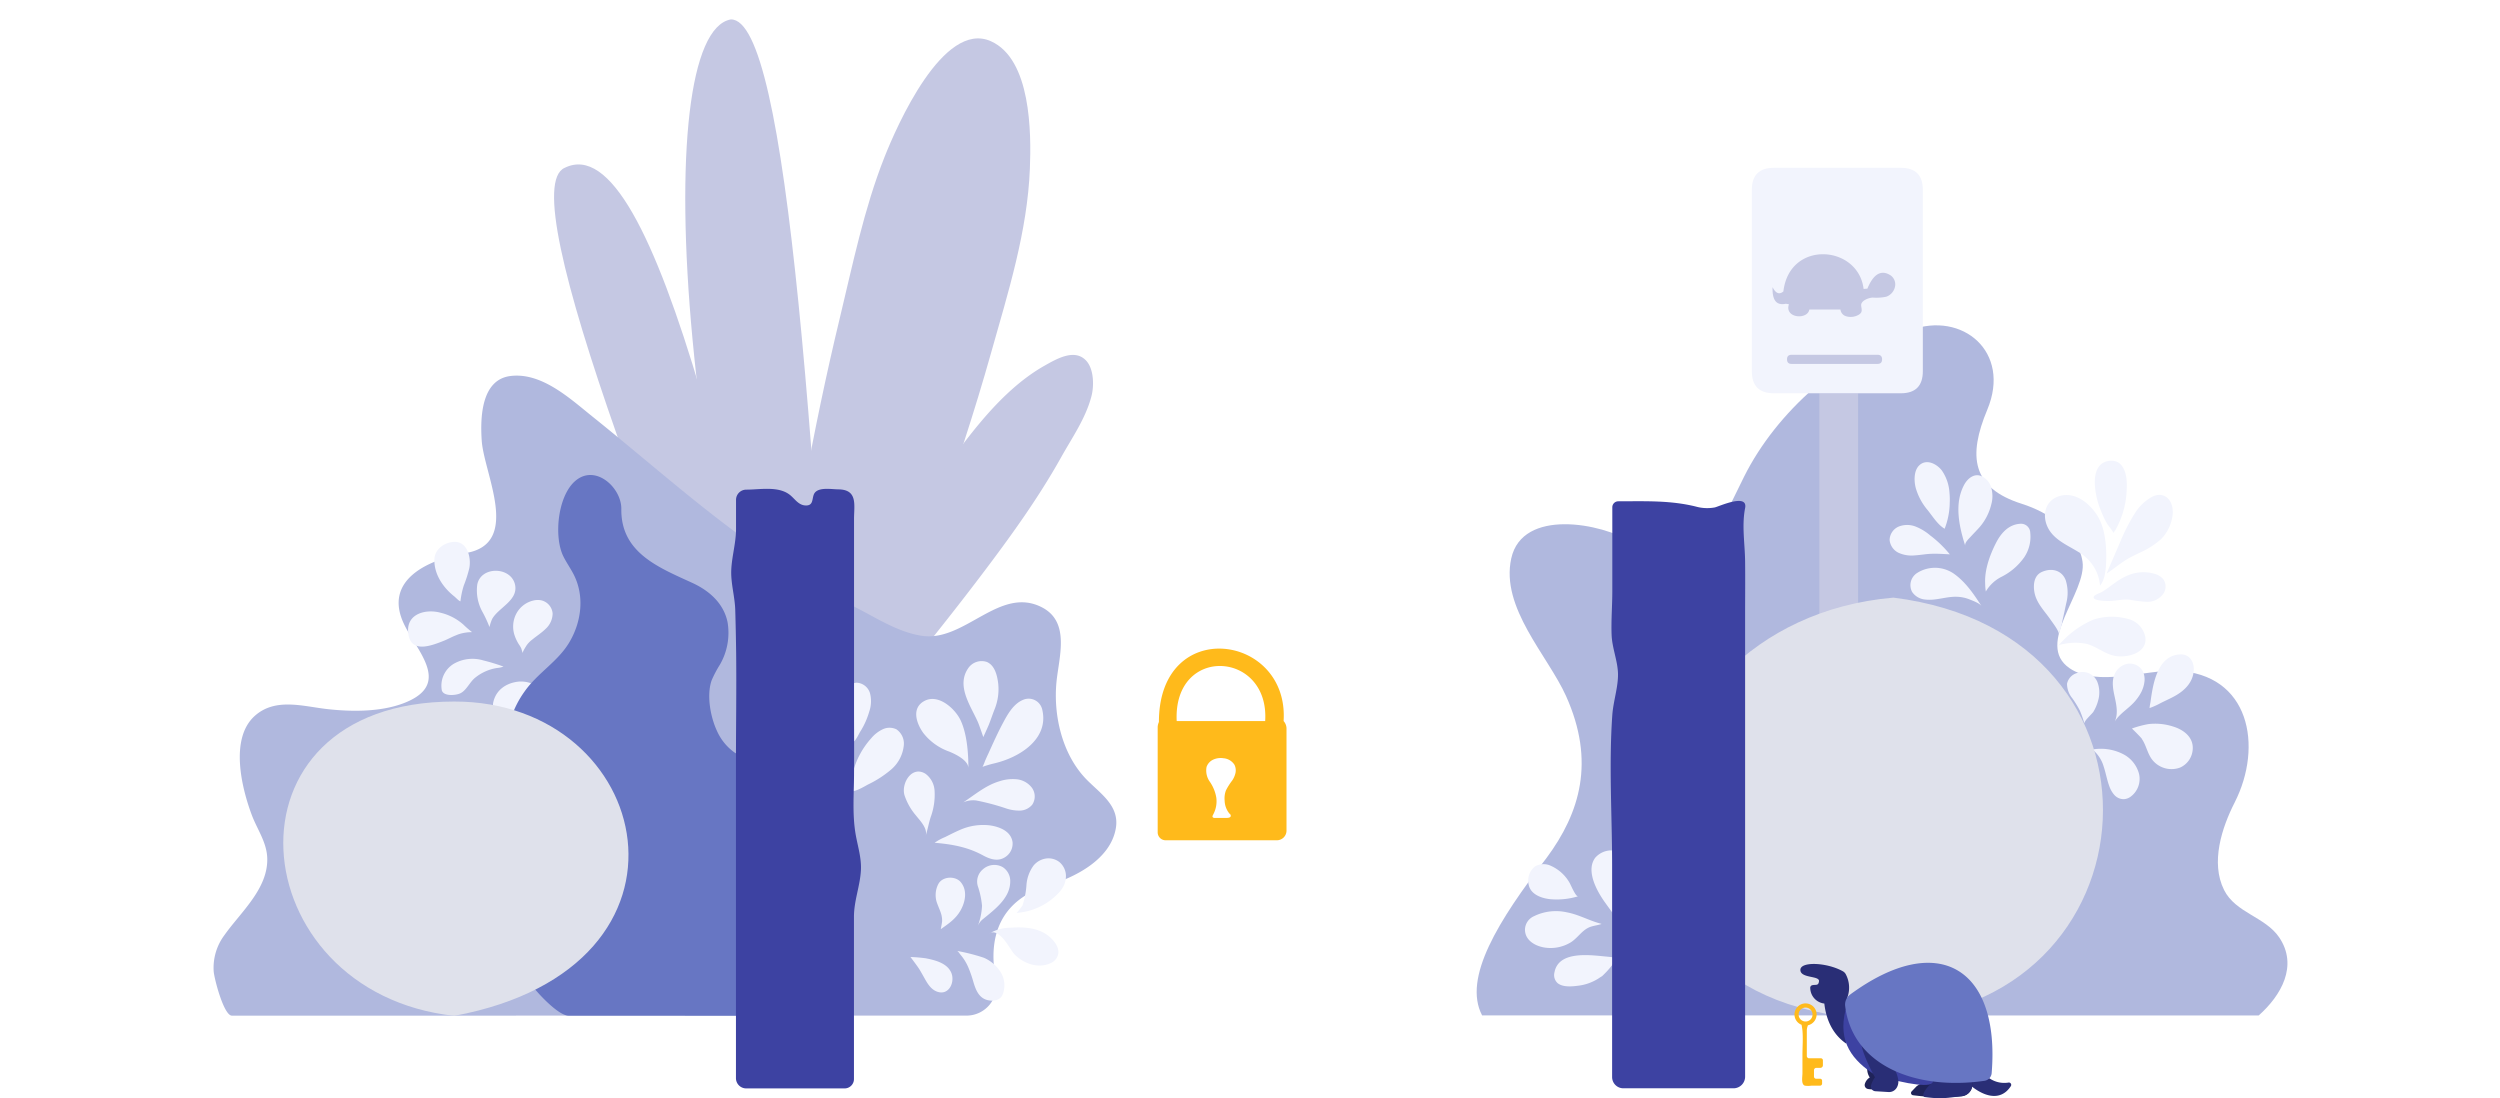 <?xml version="1.0" standalone="no"?><!DOCTYPE svg PUBLIC "-//W3C//DTD SVG 1.1//EN" "http://www.w3.org/Graphics/SVG/1.1/DTD/svg11.dtd"><svg t="1581598641388" class="icon" viewBox="0 0 2331 1024" version="1.1" xmlns="http://www.w3.org/2000/svg" p-id="6052" width="455.273" height="200" xmlns:xlink="http://www.w3.org/1999/xlink"><defs><style type="text/css"></style></defs><path d="M1381.903 946.729c-18.251-34.907 15.432-88.808 60.096-146.789 31.383-42.327 45.554-90.069 18.177-150.944-16.99-37.801-61.246-82.279-51.081-128.352 10.387-47.001 84.394-32.978 112.995-14.838 62.396 39.544 78.866-11.129 104.054-61.283 30.79-61.542 90.96-113.069 155.247-136.736 48.225-17.843 94.15 20.217 71.558 74.192-18.103 43.365-14.653 72.931 32.274 87.806 24.78 7.864 52.157 25.745 56.497 53.789 4.377 28.638-45.072 76.863-12.019 99.492 25.967 17.769 70.483 1.224 99.492 2.374 68.294 2.745 81.203 70.037 54.42 122.751-12.019 23.593-22.629 56.052-9.905 81.611 10.758 21.479 38.357 24.966 51.415 44.219 17.843 26.412 1.781 54.272-19.142 72.82z" fill="#B0B8DE" p-id="6053"></path><path d="M1921.577 600.956c0.89-0.223 1.781-0.371 2.671-0.519a52.157 52.157 0 0 1 21.701 0c8.903 2.485 16.137 8.94 25.188 10.943 11.537 2.56 31.754-2.226 29.083-17.732a21.627 21.627 0 0 0-16.805-16.73 55.644 55.644 0 0 0-31.495 0.816 87.435 87.435 0 0 0-28.49 19.624c-1.781 1.744-3.339 3.71-5.193 5.342a7.085 7.085 0 0 1 3.339-1.744zM1966.092 560.373c6.529 0 12.947-1.892 19.513-1.224a121.341 121.341 0 0 0 15.506 1.966 18.14 18.14 0 0 0 16.582-8.458 11.945 11.945 0 0 0-0.445-12.316 15.58 15.58 0 0 0-7.642-5.119 37.096 37.096 0 0 0-27.303 2.077c-8.347 3.71-14.838 10.016-22.443 14.616-1.669 1.002-6.269 2.337-7.419 4.081-2.634 4.377 11.759 4.377 13.651 4.377zM1985.419 520.198c3.302-1.818 6.677-3.376 10.053-5.045a74.489 74.489 0 0 0 19.772-12.724 38.951 38.951 0 0 0 10.461-21.961c1.113-8.384-2.337-18.548-12.019-19.067a15.655 15.655 0 0 0-7.79 2.226 43.477 43.477 0 0 0-15.024 14.467A168.787 168.787 0 0 0 1977.221 504.507l-7.16 16.619c-1.966 4.563-3.969 9.089-5.861 13.651 7.197-4.637 13.614-10.387 21.219-14.579zM1950.92 526.505a1.521 1.521 0 0 0-0.26-0.408 41.844 41.844 0 0 0-13.243-11.722c-10.09-6.232-22.258-11.129-27.896-22.258-6.01-11.797-2.448-25.967 11.129-29.677 14.282-4.081 27.748 6.789 35.056 18.548s8.532 29.046 8.087 42.252c-0.223 7.011-0.964 17.324-5.75 22.777a38.209 38.209 0 0 0-7.122-19.513zM1958.339 474.83a76.566 76.566 0 0 1-4.822-19.55c-0.742-7.197-0.594-16.063 4.711-21.627 4.674-4.86 14.319-5.75 19.067-0.668 5.453 5.861 6.047 15.209 5.676 22.777a82.279 82.279 0 0 1-10.684 38.654c-0.334 0.482-1.706 2.077-1.373 2.708a81.611 81.611 0 0 0-5.305-7.419 60.096 60.096 0 0 1-4.6-8.458c-0.964-2.263-1.855-4.377-2.671-6.418zM1919.499 591.423c1.039-2.152-5.824-11.129-7.048-12.872-5.75-8.606-13.837-16.026-15.617-26.709-1.15-6.937-0.26-15.321 6.974-18.548 8.755-3.932 18.548-1.966 22.258 7.679a38.617 38.617 0 0 1 0.371 21.998c-1.039 4.934-2.04 9.868-3.227 14.838a64.213 64.213 0 0 1-3.71 13.614z" fill="#F2F4FD" p-id="6054"></path><path d="M1817.708 459.62a40.806 40.806 0 0 0-7.122-20.922c-4.674-6.084-14.134-11.129-20.885-4.971-5.453 5.008-5.119 14.838-3.45 21.293a55.644 55.644 0 0 0 11.129 20.663c4.563 5.713 9.385 13.577 15.803 17.324a68.962 68.962 0 0 0 4.748-24.521 60.986 60.986 0 0 0-0.223-8.866zM1845.863 491.412a50.339 50.339 0 0 0 10.758-20.922 28.861 28.861 0 0 0 0-15.877 16.434 16.434 0 0 0-10.35-11.129c-6.01-1.669-11.129 2.448-14.245 7.419-10.313 17.695-5.453 39.693 0.371 58.018-0.89-2.819 3.71-6.974 5.379-8.829 2.745-3.005 5.527-5.75 8.087-8.68zM1887.411 519.568a34.24 34.24 0 0 0 5.602-22.814 8.643 8.643 0 0 0-9.83-8.347c-10.832 0.853-17.88 9.237-22.48 18.548-5.453 10.832-10.239 24.224-9.756 36.465a58.092 58.092 0 0 0 0.631 8.124 35.649 35.649 0 0 1 14.022-13.429 57.202 57.202 0 0 0 21.812-18.548zM1800.347 516.377c-5.082 0.223-10.127 1.187-15.246 1.484a29.38 29.38 0 0 1-14.838-2.411 14.838 14.838 0 0 1-8.384-11.945 13.911 13.911 0 0 1 8.495-12.538 21.516 21.516 0 0 1 15.729 0 48.485 48.485 0 0 1 13.688 8.31 104.834 104.834 0 0 1 18.214 17.584c-5.824-0.297-11.908-0.742-17.658-0.482zM1824.867 556.441c-9.905-0.445-19.624 3.71-29.417 2.597a16.434 16.434 0 0 1-12.613-7.16 13.466 13.466 0 0 1 4.674-17.621 31.012 31.012 0 0 1 34.87 1.076c10.721 7.827 18.14 18.845 25.225 29.862-1.781-2.782-8.124-5.045-11.129-6.269a34.165 34.165 0 0 0-11.611-2.485z" fill="#F2F4FD" p-id="6055"></path><path d="M2025.965 649.96c9.348-4.822 17.769-12.019 19.327-23.074 1.224-8.532-2.968-17.138-12.501-16.73-21.145 0.964-25.3 27.303-27.562 43.625-0.26 2.114-0.89 4.377-0.964 6.418a68.516 68.516 0 0 0 10.016-4.489c3.747-1.929 7.79-3.71 11.685-5.75zM1997.03 688.948c3.932 5.676 5.082 12.835 9.051 18.548a22.888 22.888 0 0 0 26.598 8.198 19.846 19.846 0 0 0 11.463-14.356c2.56-12.947-7.419-20.885-18.548-24.112A54.309 54.309 0 0 0 2003.188 675.149a91.998 91.998 0 0 0-15.358 4.118s7.605 7.419 9.2 9.497zM1996.177 645.991a29.343 29.343 0 0 0 3.264-10.053 17.398 17.398 0 0 0-1.632-10.35 13.911 13.911 0 0 0-13.392-6.789 16.396 16.396 0 0 0-12.872 10.164c-2.856 6.64-1.187 14.505 0.297 21.256 1.595 7.419 3.19 15.543 0 22.48 3.71-6.121 10.053-10.276 15.321-15.246a45.443 45.443 0 0 0 9.014-11.463zM1956.336 653.113a27.08 27.08 0 0 0-0.89-17.584 14.838 14.838 0 0 0-19.142-7.901 13.169 13.169 0 0 0-9.014 9.979 21.59 21.59 0 0 0 5.045 13.614 93.519 93.519 0 0 1 6.826 11.129 100.901 100.901 0 0 1 4.377 12.427c-0.816-2.374 7.011-8.977 8.347-11.129a40.064 40.064 0 0 0 4.452-10.535zM1979.632 703.156a28.898 28.898 0 0 1 14.838 18.548 20.625 20.625 0 0 1-8.31 21.442 11.834 11.834 0 0 1-5.935 2.003 11.685 11.685 0 0 1-8.606-3.71 24.038 24.038 0 0 1-4.86-8.31c-2.263-6.047-3.302-12.501-5.342-18.548a31.717 31.717 0 0 0-10.461-15.729 45.628 45.628 0 0 1 28.675 4.303z" fill="#F2F4FD" p-id="6056"></path><path d="M1446.487 807.507a16.026 16.026 0 0 0-15.172 0.297 16.916 16.916 0 0 0-5.935 17.287c1.892 8.977 11.945 12.464 20.106 13.317a68.442 68.442 0 0 0 25.967-2.708c-2.189 0.631-6.789-10.461-7.716-12.093a37.541 37.541 0 0 0-17.25-16.1zM1484.028 808.694a17.769 17.769 0 0 1 3.302-8.866 20.143 20.143 0 0 1 15.506-6.937c9.868 0.223 13.058 7.419 12.13 16.322s-3.71 16.879-5.379 25.374c-0.927 5.008-4.971 17.917-1.781 22.554-3.71-5.342-7.419-10.239-11.129-15.469-5.713-7.901-13.763-21.516-12.65-32.978zM1464.367 878.769a36.132 36.132 0 0 1-24.706 4.637c-8.421-1.484-17.472-6.603-17.769-16.211a13.948 13.948 0 0 1 8.198-12.835 46.444 46.444 0 0 1 30.79-3.71c10.795 1.966 20.217 7.419 30.753 10.313 0.334 0 1.447 0.594 1.781 0.482-3.969 1.447-8.347 1.632-12.13 3.413-6.751 3.19-10.609 10.09-16.916 13.911zM1490.632 912.192a45.257 45.257 0 0 1-19.253 6.9c-5.861 0.779-14.393 1.558-19.216-2.56a10.239 10.239 0 0 1-2.745-10.053c3.71-19.55 31.42-16.174 45.628-14.838l5.193 0.519c3.227 0.371 6.455 0.556 9.645 1.113-1.595-0.26-4.155 3.302-5.082 4.377a81.315 81.315 0 0 1-11.129 12.613c-1.113 0.594-2.077 1.298-3.042 1.929z" fill="#F2F4FD" p-id="6057"></path><path d="M1696.366 366.695h36.132v243.462h-36.132z" fill="#C5C8E3" p-id="6058"></path><path d="M1633.414 156.471m20.551 0l118.336 0q20.551 0 20.551 20.551l0 169.121q0 20.551-20.551 20.551l-118.336 0q-20.551 0-20.551-20.551l0-169.121q0-20.551 20.551-20.551Z" fill="#F2F4FD" p-id="6059"></path><path d="M1687.018 288.607h29.009a7.419 7.419 0 0 0 5.527 6.343 14.838 14.838 0 0 0 11.129-1.261c4.34-2.411 3.079-4.822 2.671-8.792-0.482-4.674 7.419-7.419 10.943-7.419a45.739 45.739 0 0 0 12.316-0.779 12.576 12.576 0 0 0 8.421-10.201 10.201 10.201 0 0 0-4.971-10.201c-7.939-4.637-15.098-1.261-20.922 12.835l-3.524 0.26c-4.934-41.028-69.147-45.962-74.786 2.337-3.71 3.153-7.085 2.003-10.09-3.969-0.371 11.129 2.782 17.435 12.427 15.469l2.819 0.445c-4.414 13.095 17.398 14.801 19.03 4.934z" fill="#C5C8E3" p-id="6060"></path><path d="M1666.207 330.786m4.266 0l80.128 0q4.266 0 4.266 4.266l0 0q0 4.266-4.266 4.266l-80.128 0q-4.266 0-4.266-4.266l0 0q0-4.266 4.266-4.266Z" fill="#C5C8E3" p-id="6061"></path><path d="M1754.83 950.438c260.452-6.306 284.712-358.979 10.572-393.218-263.568 22.814-316.949 385.502-10.572 393.218z" fill="#DFE1EB" p-id="6062"></path><path d="M1697.59 986.756h-10.795a2.152 2.152 0 0 1-2.114-2.114v-24.038a13.763 13.763 0 0 1 1.039-4.637 10.313 10.313 0 1 0-5.935-0.445c0.408 1.929 0.742 4.785 0.816 5.305 0.668 7.679 0 15.432 0 23.111v16.879c0 2.893-1.484 10.313 2.3 11.463a20.366 20.366 0 0 0 6.01 0h8.05a1.966 1.966 0 0 0 1.966-1.966v-2.671a1.818 1.818 0 0 0-1.818-1.818h-3.71a2.04 2.04 0 0 1-2.04-2.04V997.884a2.226 2.226 0 0 1 2.226-2.226h3.71a2.374 2.374 0 0 0 2.374-2.374v-4.6a1.892 1.892 0 0 0-2.077-1.929z m-20.551-40.806a6.492 6.492 0 1 1 6.492 6.492 6.492 6.492 0 0 1-6.492-6.492z" fill="#FFBA1B" p-id="6063"></path><path d="M1854.804 1005.304a24.446 24.446 0 0 0 17.658 4.118 2.189 2.189 0 0 1 2.485 3.227c-9.756 15.098-26.635 10.164-41.696-4.192z" fill="#292E76" p-id="6064"></path><path d="M1787.14 1012.723l-4.748 4.934a2.114 2.114 0 0 0 1.224 3.524 206.365 206.365 0 0 0 45.368 1.002 11.129 11.129 0 0 0 9.905-9.126c0.185-1.261 0.334-2.597 0.408-4.006l-40.806-3.71z" fill="#1F2359" p-id="6065"></path><path d="M1800.792 1010.534a22.258 22.258 0 0 0-7.234 8.866c-0.445 1.632-0.445 3.264 1.224 3.487 15.135 2.003 19.067 1.002 34.203-0.779a11.129 11.129 0 0 0 9.905-9.126c0.185-1.261 0.334-2.597 0.408-4.006l-37.096-3.339zM1721.592 973.178c-10.647-7.16-18.548-19.364-20.588-37.467a14.838 14.838 0 0 1-13.132-14.393 2.448 2.448 0 0 1 1.744-2.671c3.339-0.89 5.861 0.853 6.418-3.71 0.705-5.416-17.361-2.523-17.361-10.609s24.891-7.011 39.693 1.335a6.937 6.937 0 0 1 2.856 3.153 26.598 26.598 0 0 1 1.335 20.996z" fill="#292E76" p-id="6066"></path><path d="M1740.993 996.215a14.022 14.022 0 0 0 2.374 8.421 10.609 10.609 0 0 0-4.563 5.935 3.71 3.71 0 0 0 2.523 4.711 16.916 16.916 0 0 0 9.089-0.445l1.373-18.548z" fill="#1F2359" p-id="6067"></path><path d="M1720.813 941.461l81.389 66.773c0.26 6.343-22.666 3.339-53.938-5.972-20.588-13.243-35.056-30.345-27.451-60.8z" fill="#3D42A2" p-id="6068"></path><path d="M1735.428 973.178c1.076 8.68 9.422 25.633 12.835 31.309a25.151 25.151 0 0 0-3.71 7.419 4.452 4.452 0 0 0 4.081 5.564l12.13 0.742c6.64 0.408 10.498-6.121 8.94-12.613a28.008 28.008 0 0 0-7.419-14.134z" fill="#292E76" p-id="6069"></path><path d="M1724.967 927.402c82.39-60.615 140.075-24.558 132.062 73.228a7.901 7.901 0 0 1-6.714 7.122c-64.992 9.311-123.085-14.838-129.836-69.444A11.648 11.648 0 0 1 1724.967 927.402z" fill="#6776C3" p-id="6070"></path><path d="M526.542 156.471c84.468-41.622 166.932 336.498 262.158 790.851C620.098 540.193 477.018 178.061 526.542 156.471z" fill="#C5C8E3" p-id="6071"></path><path d="M681.418 18.103c53.27-0.927 79.274 398.263 107.579 929.145-161.553-456.69-184.59-915.086-107.579-929.145z" fill="#C5C8E3" p-id="6072"></path><path d="M923.915 38.432c37.467 16.767 37.69 85.321 36.354 118.707-2.3 58.723-20.217 115.257-36.057 171.421-31.754 112.883-73.524 222.688-116.296 331.75-37.096 94.484-75.713 188.3-113.44 282.487 12.538-216.456 37.801-435.471 88.623-646.51 11.908-49.412 22.48-101.384 41.473-149.497 11.537-29.232 54.902-128.241 99.343-108.358z" fill="#C5C8E3" p-id="6073"></path><path d="M1013.242 336.832a14.245 14.245 0 0 0-1.002-1.076c-10.684-10.684-27.006-1.15-38.023 5.045-44.144 24.817-77.086 74.007-105.909 114.07-100.159 139.481-182.142 292.094-269.317 439.811-11.129 18.548-19.921 33.757-31.049 52.305 116.63-137.255 237.415-266.239 346.366-409.8 26.932-35.538 53.381-71.929 75.157-110.917 10.127-18.14 22.629-35.909 28.045-56.238 2.634-9.385 2.634-25.04-4.266-33.201z" fill="#C5C8E3" p-id="6074"></path><path d="M216.233 946.989c-7.642 0-16.545-34.87-16.99-41.288a50.896 50.896 0 0 1 10.127-33.943c15.172-21.404 40.806-43.291 39.804-71.781-0.519-14.838-9.497-26.82-14.505-40.323-9.348-25.003-20.625-70.928 2.782-92.072 19.253-17.361 45.109-8.94 67.812-6.418 24.187 2.708 54.123 2.819 76.529-7.827 37.096-17.584 7.085-46.37-4.86-70.965-20.588-42.29 23.816-61.023 57.684-66.773 51.526-8.903 16.656-73.747 14.542-104.685-1.484-21.738-0.408-57.128 27.006-60.355 29.046-3.45 55.31 21.071 76.084 37.727 53.455 42.846 104.092 88.585 160.774 127.388a713.877 713.877 0 0 0 83.318 49.894c20.18 10.127 40.249 23.704 63.063 27.229 40.249 6.232 72.857-47.446 112.661-26.227 25.967 13.911 15.209 46.37 12.984 69.481-2.968 31.235 5.342 67.107 27.525 90.218 12.909 13.392 31.495 24.669 27.822 46.036-4.971 29.12-37.912 45.665-63.063 53.27-42.735 13.021-56.98 45.146-48.818 87.992a27.896 27.896 0 0 1-27.229 33.386z" fill="#B0B8DE" p-id="6075"></path><path d="M423.377 555.922c-10.424-8.272-18.548-20.551-18.363-33.832 0-9.534 8.606-16.026 17.695-16.805 13.169-1.113 16.879 14.838 14.838 24.632a116.667 116.667 0 0 1-5.082 15.914 77.902 77.902 0 0 0-3.153 14.838c-1.781-0.519-4.34-3.524-5.935-4.748zM449.604 570.092a41.288 41.288 0 0 1-4.6-25.04c3.413-17.621 32.051-16.842 35.315 0.594 2.671 14.319-15.469 20.885-21.404 31.42a40.806 40.806 0 0 0-2.523 7.605 110.695 110.695 0 0 0-6.789-14.579zM479.764 592.313a25.967 25.967 0 0 1 1.892-20.588 24.298 24.298 0 0 1 16.693-12.019 17.175 17.175 0 0 1 6.158 0 13.726 13.726 0 0 1 10.758 12.316 19.624 19.624 0 0 1-6.529 14.319c-3.71 3.71-8.495 6.714-12.65 10.164a22.703 22.703 0 0 0-5.342 5.639c-0.705 1.15-3.71 5.787-3.302 6.9-0.594-1.521-0.927-3.153-1.484-4.637a25.559 25.559 0 0 0-2.226-3.71 39.507 39.507 0 0 1-3.969-8.384zM425.195 592.35c-3.71 1.41-7.16 3.376-10.758 4.86-12.872 5.193-32.199 12.613-33.869-7.827-1.447-17.213 16.396-21.738 29.937-18.14a49.523 49.523 0 0 1 21.553 11.129 86.397 86.397 0 0 0 8.124 7.048 40.398 40.398 0 0 0-11.129 1.521 28.935 28.935 0 0 0-3.858 1.41zM450.717 615.795a35.093 35.093 0 0 0-27.674 3.153 23.853 23.853 0 0 0-11.129 24.483c1.335 6.01 12.984 5.119 17.435 2.931 5.639-2.782 8.643-10.424 13.651-14.43a42.846 42.846 0 0 1 20.366-9.089 22.258 22.258 0 0 0 6.084-1.335 181.771 181.771 0 0 0-18.734-5.713zM483.473 635.53c-11.129 1.224-20.588 7.419-23.371 18.548a10.35 10.35 0 0 0-0.334 4.377 5.008 5.008 0 0 0 2.374 3.71 7.753 7.753 0 0 0 3.339 0.631c2.56 0 5.082 0 7.642 0.223a27.674 27.674 0 0 0 13.651-2.003c4.006-2.152 5.935-6.232 8.866-9.534s13.021-6.455 6.047-10.943a27.599 27.599 0 0 0-18.214-5.008z" fill="#F2F4FD" p-id="6076"></path><path d="M902.547 654.041c-4.414-10.313-6.566-20.848 0-30.678a15.172 15.172 0 0 1 17.584-6.158c7.419 3.19 9.571 12.353 10.535 19.55a49.894 49.894 0 0 1-3.376 24.743c-1.818 4.637-3.376 9.348-5.193 13.948-0.927 2.374-5.268 11.797-5.268 11.797s-3.71-10.832-4.897-13.651c-2.893-6.566-6.566-12.872-9.385-19.55zM921.541 702.637c4.377-9.645 8.68-19.29 13.688-28.638 4.266-8.013 9.682-17.695 18.548-21.404a12.984 12.984 0 0 1 17.992 8.94c6.603 27.599-21.293 44.738-44.515 50.191a108.729 108.729 0 0 0-11.129 3.264 39.582 39.582 0 0 0 2.3-5.453c1.002-2.3 2.077-4.711 3.116-6.9zM931.594 728.53a39.582 39.582 0 0 1 16.471-1.929 20.366 20.366 0 0 1 14.134 7.976 13.874 13.874 0 0 1 0.297 15.655 15.358 15.358 0 0 1-11.426 5.564 38.357 38.357 0 0 1-12.909-2.003 214.007 214.007 0 0 0-27.859-7.419 23 23 0 0 0-12.205 1.781c10.758-7.048 20.848-15.803 33.498-19.624zM894.794 773.935a53.27 53.27 0 0 1 28.564-4.303c8.903 1.373 19.29 5.453 20.737 15.506a14.838 14.838 0 0 1-6.047 13.466c-6.937 5.156-14.616 2.708-21.479-1.039-14.319-7.827-29.083-10.424-45.146-11.759a49.449 49.449 0 0 1 9.719-5.305c4.637-2.3 9.163-4.637 13.651-6.566zM871.387 737.099a21.219 21.219 0 0 0-8.272-15.506c-12.724-8.235-22.925 8.532-19.809 19.735a56.163 56.163 0 0 0 10.758 19.067c3.71 4.711 11.129 12.093 9.014 18.956 1.818-5.676 2.856-11.611 4.637-17.324a60.43 60.43 0 0 0 3.673-24.929zM885.149 700.819a53.084 53.084 0 0 1-24.15-17.25c-6.826-9.348-11.463-23.964 1.558-30.307s28.527 8.05 33.386 18.919c5.75 12.761 6.974 30.233 7.011 44.107-0.037-8.792-17.287-15.172-17.806-15.469z" fill="#F2F4FD" p-id="6077"></path><path d="M876.877 850.168c-0.927-2.56-2.077-5.119-3.005-7.679a22.258 22.258 0 0 1 0.927-18.029c3.71-7.419 15.84-8.05 20.922-2.04 6.455 7.605 4.489 18.214 0 26.264s-11.129 12.427-18.177 17.435a1.335 1.335 0 0 0-0.371 0.26s1.187-6.121 1.261-7.419a22.962 22.962 0 0 0-1.558-8.792zM939.124 833.437c-4.711 9.459-14.319 16.767-22.258 23.259a15.914 15.914 0 0 0-5.193 6.714 60.467 60.467 0 0 0 3.969-18.845 78.569 78.569 0 0 0-3.895-18.214 14.838 14.838 0 0 1 4.637-15.729 15.914 15.914 0 0 1 18.548-2.114 15.358 15.358 0 0 1 7.011 12.613 25.967 25.967 0 0 1-2.819 12.316zM953.369 844.307a77.902 77.902 0 0 0 3.71-19.179 34.833 34.833 0 0 1 6.677-18.177 18.548 18.548 0 0 1 11.463-6.455 16.545 16.545 0 0 1 12.613 3.339 17.101 17.101 0 0 1 6.01 11.685 20.588 20.588 0 0 1-3.413 12.798 32.014 32.014 0 0 1-3.71 4.637 59.613 59.613 0 0 1-32.793 17.472c-1.224 0.223-6.01 0.853-6.01 0.853a82.205 82.205 0 0 0 5.453-6.974zM933.857 873.613c4.971 4.785 9.2 13.169 11.982 16.1 8.235 8.68 21.998 13.614 33.386 8.495a12.093 12.093 0 0 0 7.419-8.495c1.15-5.787-2.856-11.314-6.789-15.098-9.979-9.645-24.521-10.535-37.653-9.608a37.69 37.69 0 0 0-19.735 5.453c3.784-2.782 8.05-0.037 11.388 3.153zM903.215 902.844a106.985 106.985 0 0 1 4.155 12.019c2.189 7.419 4.971 15.617 13.503 17.658 5.193 1.224 11.426 0.445 13.837-4.86a23.296 23.296 0 0 0-2.003-21.701 34.648 34.648 0 0 0-15.432-12.984 183.292 183.292 0 0 0-25.114-6.381c1.039 0 2.708 2.782 3.339 3.487a46.222 46.222 0 0 1 7.716 12.761zM857.253 903.809c1.41 2.3 2.708 4.674 4.043 7.011 3.042 5.453 6.195 11.5 12.464 13.8 11.129 4.006 17.064-9.237 13.058-17.992s-15.098-11.426-23.741-13.132a139.073 139.073 0 0 0-14.171-1.187s6.158 8.013 8.347 11.5z" fill="#F2F4FD" p-id="6078"></path><path d="M802.091 682.197a72.56 72.56 0 0 0 8.347-18.548 29.677 29.677 0 0 0 0.779-17.175 13.688 13.688 0 0 0-12.798-9.942 13.28 13.28 0 0 0-10.276 7.048 26.672 26.672 0 0 0-2.893 12.576 80.35 80.35 0 0 0 4.934 27.043c0.816 2.485 1.892 9.645 5.119 8.643 2.56-0.779 5.416-7.493 6.789-9.645zM809.362 731.46a99.751 99.751 0 0 0 21.553-13.948 34.128 34.128 0 0 0 11.759-22.258 16.137 16.137 0 0 0-6.863-15.246 14.838 14.838 0 0 0-12.798 0 31.42 31.42 0 0 0-10.424 8.05 76.381 76.381 0 0 0-17.213 31.532c-0.816 3.116-4.526 14.838-2.263 17.509s13.466-4.155 16.248-5.639z" fill="#F2F4FD" p-id="6079"></path><path d="M530.14 946.989c-8.421 0-23.964-16.174-29.269-22.258a53.27 53.27 0 0 1-13.355-26.412 61.876 61.876 0 0 1 9.571-43.217c7.939-11.129 21.627-11.834 30.678-21.404 21.145-22.48-23.333-59.91-37.504-74.192-12.353-12.353-17.732-42.252-18.288-58.983a91.256 91.256 0 0 1 17.398-56.126c12.056-17.027 31.012-27.674 41.585-45.702 11.129-18.882 14.171-42.401 4.229-62.507-3.005-5.972-6.937-11.426-9.905-17.435-9.051-18.288-5.342-56.98 11.685-70.816 18.734-15.246 42.623 7.085 42.364 26.635-0.519 40.806 34.685 54.457 66.291 68.962 15.655 7.197 29.12 18.956 32.756 36.577a59.354 59.354 0 0 1-7.048 39.47 106.614 106.614 0 0 0-7.827 14.838c-4.785 13.837-1.113 33.943 4.971 47.038a49.375 49.375 0 0 0 16.508 20.254 33.906 33.906 0 0 1 8.05 6.232c6.789 8.495 1.521 41.993 1.521 52.936v186.185z" fill="#6776C3" p-id="6080"></path><path d="M423.563 654.115c-225.322 0-199.466 271.284 0 293.059 245.428-45.739 185.666-293.319 0-293.059z" fill="#DFE1EB" p-id="6081"></path><path d="M1508.883 467.411a5.564 5.564 0 0 0-5.564 5.564v78.236c0 13.503-1.15 26.969-0.668 40.472 0.408 12.538 5.75 24.521 5.972 36.688s-4.414 25.67-5.305 38.246c-3.264 45.999-0.223 93.334-0.185 139.518v198.093a10.498 10.498 0 0 0 10.498 10.498h102.682a10.832 10.832 0 0 0 10.832-10.832V574.21c0-16.916 0.185-33.795 0-50.673s-3.227-33.386 0-49.783c2.893-14.245-24.669-1.373-28.267-0.631a38.988 38.988 0 0 1-17.546-0.779c-24.038-5.972-47.52-4.934-72.449-4.934z" fill="#3D42A2" p-id="6082"></path><path d="M686.277 466.186V493.378c0 14.653-5.193 29.343-4.414 43.662 0.594 11.129 3.487 21.367 3.71 32.57q0.556 19.587 0.816 39.211c0.371 34.314-0.185 68.628-0.185 102.942V1005.304a9.571 9.571 0 0 0 9.534 9.534h91.813a8.718 8.718 0 0 0 8.68-8.718v-100.159-51.081c0-15.098 5.676-28.601 6.492-43.44 0.631-11.611-3.042-22.517-4.971-33.832-3.079-18.288-1.558-36.206-1.447-54.605 0.185-22.777 0-45.591 0-68.368v-170.642c0-12.947 3.71-27.414-14.467-27.711-5.972 0-16.953-2.114-21.59 2.56-3.969 3.932-0.594 12.427-8.606 12.464-7.419 0-10.609-6.64-15.877-10.424-10.758-7.753-27.377-4.34-39.878-4.34a9.534 9.534 0 0 0-9.608 9.645z" fill="#3D42A2" p-id="6083"></path><path d="M1196.831 672.292c5.268-81.611-116.259-98.416-116.259 0.89a13.688 13.688 0 0 0-1.15 4.489v98.379a7.419 7.419 0 0 0 7.234 7.419h103.869a9.014 9.014 0 0 0 9.014-9.014V678.858a10.758 10.758 0 0 0-2.708-6.566z m-49.746 86.953a2.226 2.226 0 0 1 0.482 1.484c0 1.484-2.077 1.892-3.71 1.892h-11.129a2.337 2.337 0 0 1-2.003-0.668c-0.482-0.742 0-1.669 0.408-2.411a25.967 25.967 0 0 0 2.931-15.988 37.096 37.096 0 0 0-5.935-14.542 18.066 18.066 0 0 1-3.153-13.837 11.648 11.648 0 0 1 6.306-6.937 16.805 16.805 0 0 1 9.459-1.261 13.392 13.392 0 0 1 10.239 6.047 11.685 11.685 0 0 1 1.002 7.605 20.292 20.292 0 0 1-3.079 7.122 59.131 59.131 0 0 0-5.861 9.274 21.516 21.516 0 0 0-1.187 9.459 19.921 19.921 0 0 0 4.34 11.945z m32.57-86.953h-82.502c-3.339-71.076 86.656-65.734 82.502 0z" fill="#FFBA1B" p-id="6084"></path></svg>